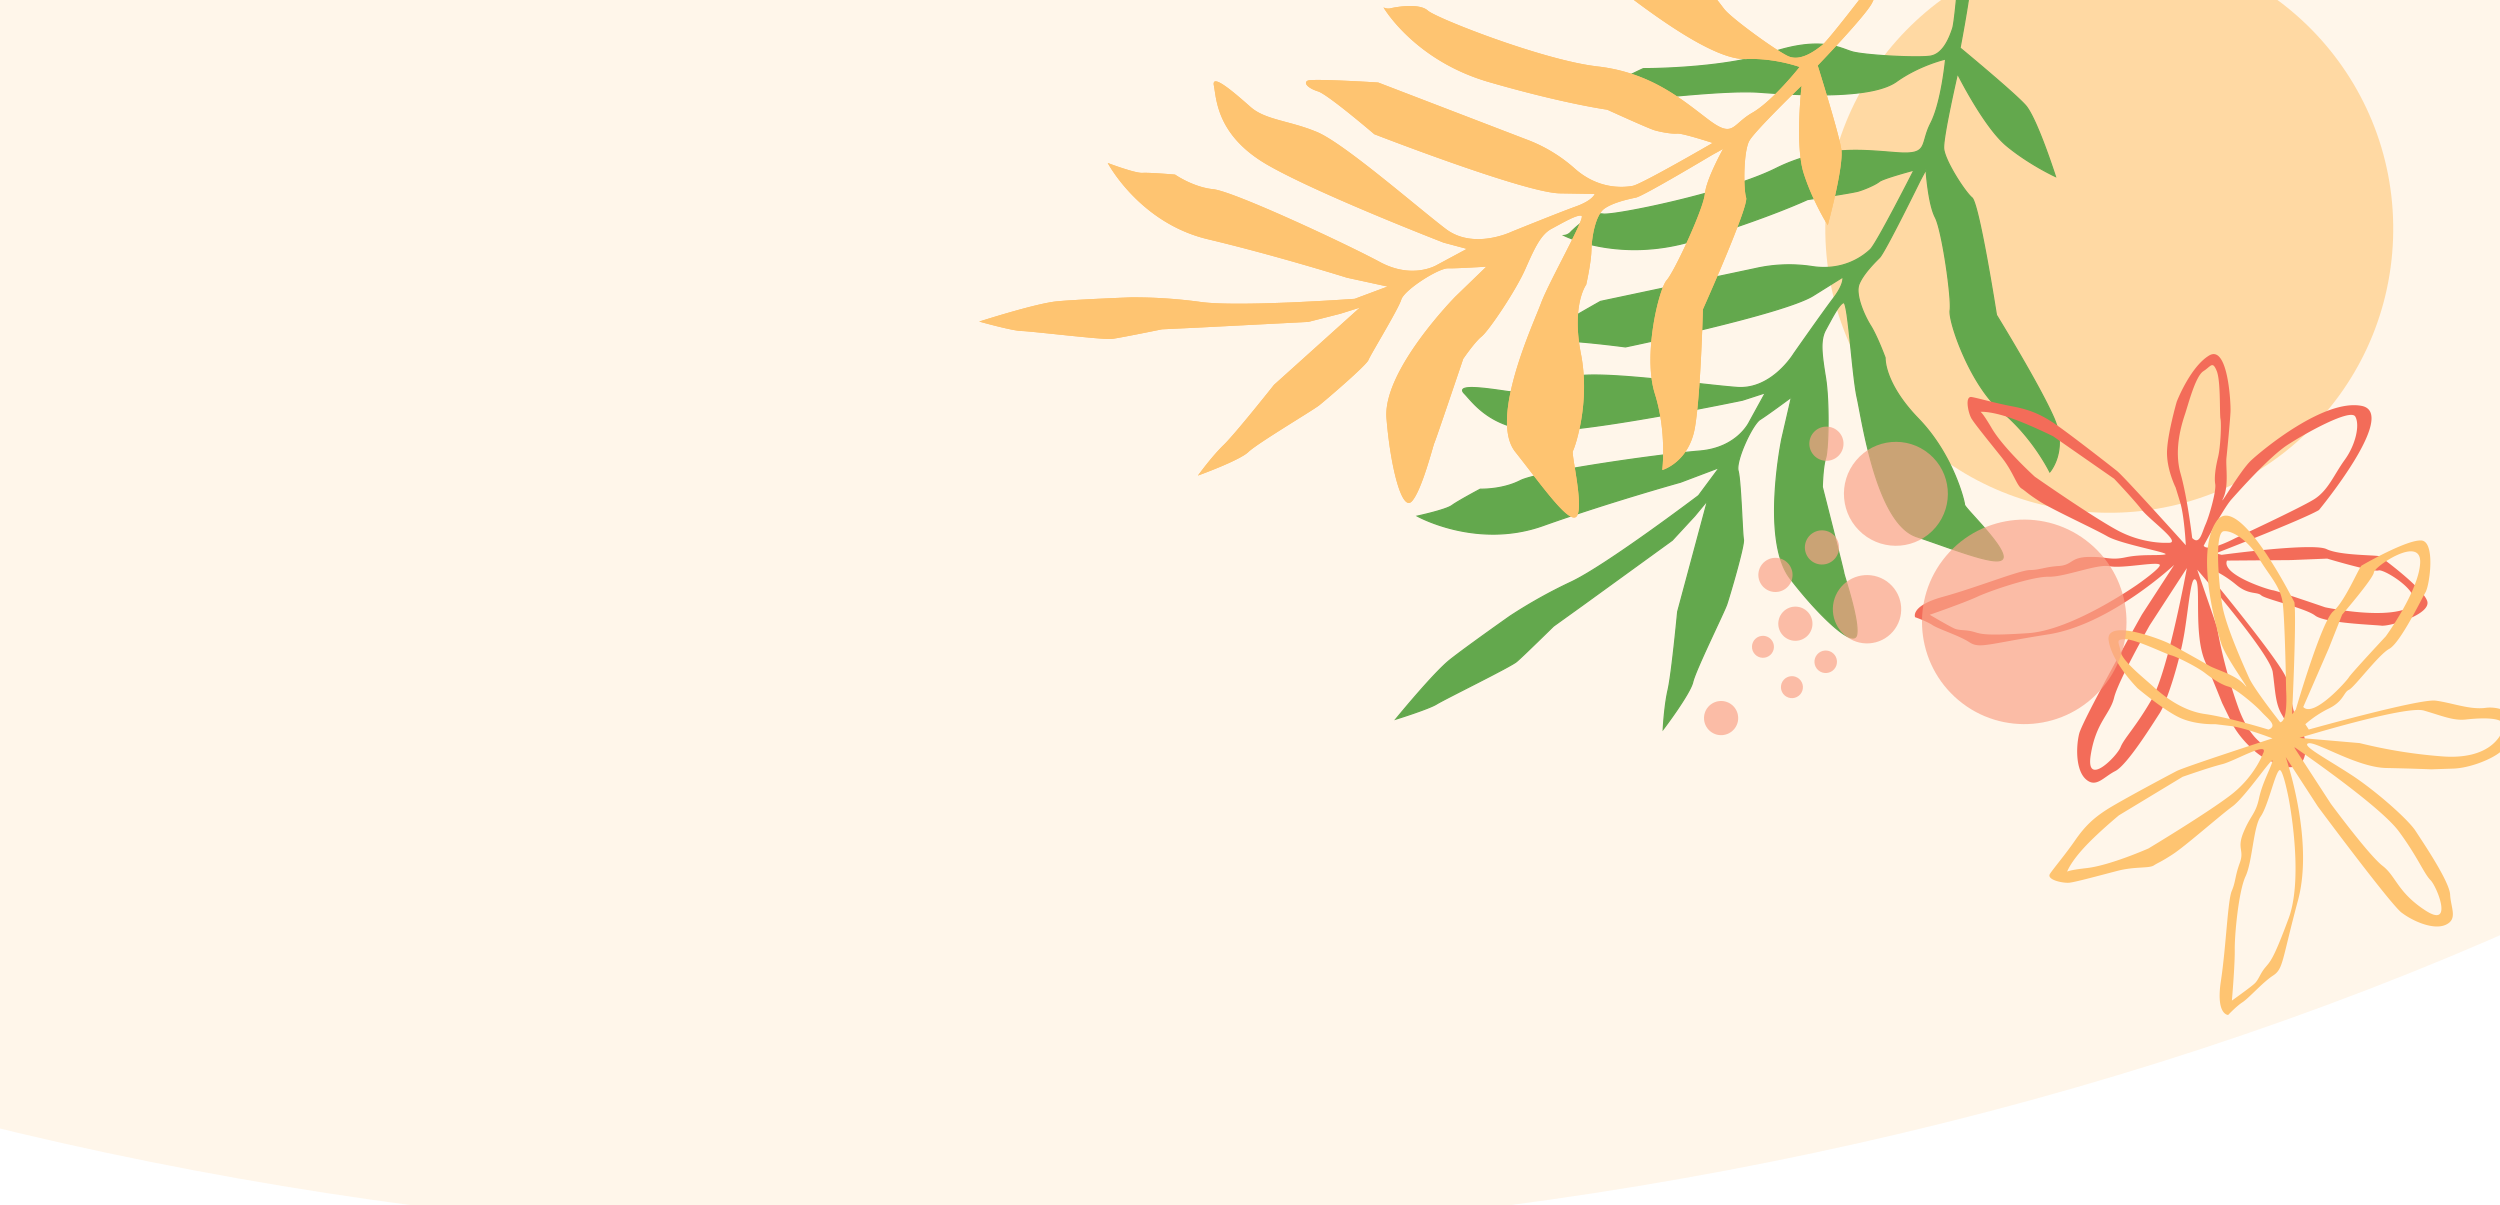 <svg xmlns="http://www.w3.org/2000/svg" xmlns:xlink="http://www.w3.org/1999/xlink" width="2016" height="972" viewBox="0 0 2016 972">
  <defs>
    <clipPath id="clip-path">
      <rect id="Rectangle_188" data-name="Rectangle 188" width="2016" height="972" transform="translate(8254 4640)" fill="#fff" stroke="#707070" stroke-width="1"/>
    </clipPath>
    <clipPath id="clip-path-2">
      <rect id="Rectangle_106" data-name="Rectangle 106" width="493.91" height="752.38" fill="none"/>
    </clipPath>
    <clipPath id="clip-path-3">
      <rect id="Rectangle_107" data-name="Rectangle 107" width="400.997" height="374.551" fill="#f15d55"/>
    </clipPath>
    <clipPath id="clip-path-4">
      <rect id="Rectangle_107-2" data-name="Rectangle 107" width="400.995" height="374.55" fill="#fec471"/>
    </clipPath>
    <clipPath id="clip-path-5">
      <rect id="Rectangle_106-2" data-name="Rectangle 106" width="493.91" height="752.38" fill="#fec471"/>
    </clipPath>
  </defs>
  <g id="Mask_Group_12" data-name="Mask Group 12" transform="translate(-8254 -4640)" clip-path="url(#clip-path)">
    <ellipse id="Ellipse_947" data-name="Ellipse 947" cx="228.99" cy="228.99" rx="228.99" ry="228.99" transform="translate(10191.758 4603.657) rotate(92)" fill="#fec471" opacity="0.581"/>
    <g id="Group_378" data-name="Group 378" transform="translate(9839.921 5327.383) rotate(-167)">
      <g id="Group_45" data-name="Group 45" transform="translate(0 0)" clip-path="url(#clip-path-2)">
        <path id="Path_19" data-name="Path 19" d="M183.236,750.564s5.313-5.978,0-10.627-15.941-37.2-15.941-37.2-7.97-52.473-7.306-59.115,2.322-21.919,12.785-25.905,52.308-11.291,62.271-10.627,27.232,6.642,63.1-15.277,97.639-35.867,97.639-35.867,33.874-25.9,31.882-32.546-89,29.225-128.192,35.2-89.669,15.942-104.946,33.21-34.577,26.568-34.577,26.568-4.689-34.539,0-53.137-4.61-25.24,20.63-29.225,59.114-6.642,92.989-34.539S391.8,435.062,401.1,434.4s19.926-16.606,21.919-19.927a8.5,8.5,0,0,1,4.734-3.985s-47.908-11.956-102.373,19.262-82.363,53.137-82.363,53.137-33.874,13.284-38.524,15.941-11.956,7.97-14.613,11.291-25.24,15.277-25.24,15.277,15.941-64.429,19.926-70.407,16.606-21.919,42.51-23.912a123.34,123.34,0,0,0,44.5-11.956l115.573-53.8s39.357-35.868,40.6-39.853-4.734-3.985-12.04,0-56.393,8.635-56.393,8.635S241.022,388.566,221.1,408.493L201.17,428.42s-2.657-4.65,3.321-17.934,21.255-51.145,21.255-51.145,10.627-32.547,38.524-36.864,106.274-10.96,128.193-20.259,35.867-23.248,51.808-24.576,42.51-3.321,33.21-9.3-30.553-26.569-76.384-13.285S257.627,313.51,257.627,313.51l-16.605,9.963,7.307-25.9s4.649-22.583,33.874-31.882,122.879-45.167,135.5-55.795,29.889-13.948,29.889-13.948,15.277-13.285,19.262-17.934,25.24-14.613,25.24-14.613-52.472-15.276-100.3,15.277S291.5,237.79,291.5,237.79l-27.9,18.6,11.292-25.9s59.91-71.735,84.42-91a402.593,402.593,0,0,0,41.78-37.861s28.561-31.882,39.189-45.167S472.167,0,472.167,0s-23.912,13.948-29.225,19.262S391.8,61.772,387.813,67.085s-22.583,34.54-22.583,34.54l-19.262,21.919L287.516,190.63l-13.284,23.248-7.307,14.612,3.322-92.99S263.6,85.683,263.6,72.4s-3.321-31.883-3.321-31.883-14.612,32.547-14.612,42.51-11.956,60.444-12.62,67.086-3.321,49.709-1.328,54.08,12.62,45.553,16.606,52.859-2.657,39.189-7.971,44.5-20.59,23.248-20.59,23.248V290.262s-1.993-83.692-31.883-108.268-63.1-43.838-62.435-31.882,20.59,43.838,21.254,45.831,32.547,63.765,32.547,63.765,3.321,15.941,2.657,23.247,7.306,45.167,14.613,63.1,11.291,28.561,8.634,37.861-5.978,23.248-9.3,24.576-19.926-55.795-27.9-72.4S130.1,241.11,96.224,237.79s-74.391-9.964-71.735,0,39.189,31.218,39.853,33.875,17.934,37.2,51.808,59.115,37.2,41.846,37.2,41.846,9.963,15.277,17.269,22.583,17.934,21.919,16.606,30.554-7.97,19.262-11.291,24.576S158,518.234,158,518.234l-2.657,9.818s-7.97-26.569-15.941-35.868-27.9-61.107-28.561-70.407S80.948,365.983,51.723,351.37,3.235,312.846,3.235,312.846-7.392,332.772,9.877,356.02s63.763,70.406,63.763,70.406,33.875,84.356,40.517,87.677,28.561,24.576,31.218,33.876,2.658,61.107,2.658,61.107-30.554-37.2-51.809-47.824-43.837-15.277-43.837-15.277,25.24,42.51,36.531,50.481,61.772,33.21,61.772,33.21,1.993,57.122,5.978,67.086,9.963,45.167,16.606,48.488,9.963,5.313,9.963,5.313" transform="translate(0.475 1.206)" fill="#48a347"/>
        <path id="Path_20" data-name="Path 20" d="M183.236,750.564s5.313-5.978,0-10.627-15.941-37.2-15.941-37.2-7.97-52.473-7.306-59.115,2.322-21.919,12.785-25.905,52.308-11.291,62.271-10.627,27.232,6.642,63.1-15.277,97.639-35.867,97.639-35.867,33.874-25.9,31.882-32.546-89,29.225-128.192,35.2-89.669,15.942-104.946,33.21-34.577,26.568-34.577,26.568-4.689-34.539,0-53.137-4.61-25.24,20.63-29.225,59.114-6.642,92.989-34.539S391.8,435.062,401.1,434.4s19.926-16.606,21.919-19.927a8.5,8.5,0,0,1,4.734-3.985s-47.908-11.956-102.373,19.262-82.363,53.137-82.363,53.137-33.874,13.284-38.524,15.941-11.956,7.97-14.613,11.291-25.24,15.277-25.24,15.277,15.941-64.429,19.926-70.407,16.606-21.919,42.51-23.912a123.34,123.34,0,0,0,44.5-11.956l115.573-53.8s39.357-35.868,40.6-39.853-4.734-3.985-12.04,0-56.393,8.635-56.393,8.635S241.022,388.566,221.1,408.493L201.17,428.42s-2.657-4.65,3.321-17.934,21.255-51.145,21.255-51.145,10.627-32.547,38.524-36.864,106.274-10.96,128.193-20.259,35.867-23.248,51.808-24.576,42.51-3.321,33.21-9.3-30.553-26.569-76.384-13.285S257.627,313.51,257.627,313.51l-16.605,9.963,7.307-25.9s4.649-22.583,33.874-31.882,122.879-45.167,135.5-55.795,29.889-13.948,29.889-13.948,15.277-13.285,19.262-17.934,25.24-14.613,25.24-14.613-52.472-15.276-100.3,15.277S291.5,237.79,291.5,237.79l-27.9,18.6,11.292-25.9s59.91-71.735,84.42-91a402.593,402.593,0,0,0,41.78-37.861s28.561-31.882,39.189-45.167S472.167,0,472.167,0s-23.912,13.948-29.225,19.262S391.8,61.772,387.813,67.085s-22.583,34.54-22.583,34.54l-19.262,21.919L287.516,190.63l-13.284,23.248-7.307,14.612,3.322-92.99S263.6,85.683,263.6,72.4s-3.321-31.883-3.321-31.883-14.612,32.547-14.612,42.51-11.956,60.444-12.62,67.086-3.321,49.709-1.328,54.08,12.62,45.553,16.606,52.859-2.657,39.189-7.971,44.5-20.59,23.248-20.59,23.248V290.262s-1.993-83.692-31.883-108.268-63.1-43.838-62.435-31.882,20.59,43.838,21.254,45.831,32.547,63.765,32.547,63.765,3.321,15.941,2.657,23.247,7.306,45.167,14.613,63.1,11.291,28.561,8.634,37.861-5.978,23.248-9.3,24.576-19.926-55.795-27.9-72.4S130.1,241.11,96.224,237.79s-74.391-9.964-71.735,0,39.189,31.218,39.853,33.875,17.934,37.2,51.808,59.115,37.2,41.846,37.2,41.846,9.963,15.277,17.269,22.583,17.934,21.919,16.606,30.554-7.97,19.262-11.291,24.576S158,518.234,158,518.234l-2.657,9.818s-7.97-26.569-15.941-35.868-27.9-61.107-28.561-70.407S80.948,365.983,51.723,351.37,3.235,312.846,3.235,312.846-7.392,332.772,9.877,356.02s63.763,70.406,63.763,70.406,33.875,84.356,40.517,87.677,28.561,24.576,31.218,33.876,2.658,61.107,2.658,61.107-30.554-37.2-51.809-47.824-43.837-15.277-43.837-15.277,25.24,42.51,36.531,50.481,61.772,33.21,61.772,33.21,1.993,57.122,5.978,67.086,9.963,45.167,16.606,48.488S183.236,750.564,183.236,750.564Z" transform="translate(0.475 1.206)" fill="none" stroke="#48a347" stroke-miterlimit="10" stroke-width="1"/>
      </g>
    </g>
    <g id="Group_379" data-name="Group 379" transform="matrix(0.839, 0.545, -0.545, 0.839, 9933.226, 4819.924)">
      <g id="Group_47" data-name="Group 47" clip-path="url(#clip-path-3)">
        <path id="Path_21" data-name="Path 21" d="M368.883,245.3c-11.535-5.39-20.763-18.435-30.746-26.908-9.983-8.452-98.362-36.115-98.362-36.115v-5.117a87.2,87.2,0,0,1,23.049-.252c13.066,1.531,16.9-4.614,21.518-3.838,4.614.755,35.36-10.759,45.343-10,9.983.776,43.036-19.211,49.181-22.273,6.145-3.083,29.194-29.97,19.987-36.891-9.228-6.921-49.181-9.228-51.488-9.228s-26.908,16.9-39.2,18.456c-12.29,1.531-68.392,49.936-68.392,49.936l-4.614,1.552s43.812-60.716,50.733-74.558c0,0,11.514-100.669-16.925-89.134-28.418,11.535-47.629,73.006-50.712,85.3-3.062,12.29-.776,48.426-2.307,37.667s-12.29-22.294-15.457-28.439c-3.146-6.145-13.737-26.531-17.575-33.053-3.859-6.5-31.522-44.567-39.2-28.418-7.7,16.128-1.531,45.322-1.531,45.322s8.452,27.684,16.128,39.2c7.676,11.535,20.742,19.211,20.742,19.211l9.228,7.7c9.228,7.676,23.049,26.887,23.049,26.887s-71.454-19.211-79.151-19.987c-7.676-.755-52.243-4.614-64.554-4.614-12.29,0-21.518,1.552-34.563,6.921C20,160,6.935,163.836,1.545,166.143c-5.369,2.307,4.614,12.29,9.228,14.6s23.825,8.452,37.646,13.066c13.842,4.614,22.294,12.29,26.908,12.29s5.369.776,17.68.776c12.29,0,48.405-5.39,61.471-6.145,13.066-.776,50.712-16.9,46.874-13.066S185.224,197.645,176,206.873,162.931,214.549,150.641,223c-12.311,8.452-6.921,12.311-16.149,19.211-9.228,6.921-10.759,10.759-17.68,15.373-6.9,4.614-28.418,35.36-46.874,56.1-18.435,20.742-9.983,26.132-9.983,26.132s9.228-2.307,15.373-2.307S97.6,332.9,107.6,332.9c9.983,0,12.29-6.145,49.936-39.953,37.667-33.829,54.571-102.221,54.571-102.221v47.65s6.145,97.607,9.983,108.366,13.842,26.111,24.6,27.663c10.759,1.531,10.759-9.228,16.128-18.456,5.39-9.207,4.614-47.629,4.614-58.388s-9.228-44.588-19.211-66.861c-9.983-22.294-20.742-41.505-14.6-39.2s22.294,37.646,41.505,50.712,29.97,20.763,29.97,20.763,3.838,2.307,15.289,9.207c11.451,6.921,30.809,10.759,40.037,9.228,9.207-1.531,15.373-.776,22.273-7.676,6.921-6.921-2.307-23.07-13.821-28.439M288.955,136.174l23.825-16.9s36.891-10.759,39.953-14.6c3.083-3.859,48.762-4.614,35.528,13.821-13.234,18.456-55.494,34.584-55.494,34.584s-39.974,9.983-43.036,11.535c-3.083,1.531-41.736,12.122-43.812,0Zm-90.686,42.26s-15.75,11.912-39.953,13.842c-24.2,1.908-79.151,0-79.151,0s-33.431-5.39-50.335-13.842c-10.214-5.1-13.7-6.145-14.849-6.166,1.7-1.216,7.634-4.95,20.616-8.431,15.751-4.236,39.2-6.921,39.2-6.921l59.94,1.93s22.273,5.369,32.256,8.83c10,3.461,42.889,4.719,32.277,10.759m-2.307,41.505s-23.8,59.542-52.62,81.059-31.522,21.14-37.667,23.07c-6.145,1.909-9.606,5.369-14.22,6.145-4.614.755-22.672,1.531-22.672,1.531s17.68-22.671,24.223-33.053c6.522-10.36,28.418-38.023,39.575-44.944,11.137-6.921,26.887-29.97,36.492-33.808s29.194-23.447,33.053-23.049c3.083.294-6.166,23.049-6.166,23.049m16.526-55.326s-21.12-25.377-36.115-38.422c-14.975-13.066-20.742-33.053-23.049-41.883-2.307-8.85-9.606-30.369-6.544-37.29,3.083-6.9,1.552-11.137,8.851-6.145,7.3,5.013,20.386,27.286,23.636,30.746s12.479,19.211,15.163,26.887c2.685,7.7,6.145,15.373,10,19.61,3.838,4.216,9.983,24.2,11.137,31.5s5.264,16.778-3.083,15m9.605-43.435c1.552-9.983,6.921-45.322,13.842-61.094,6.921-15.751,26.509-52.641,33.43-49.181,6.9,3.461,12.668,18.834,11.913,33.829-.776,14.975,2.307,28.041-3.46,40.331S241.7,145.779,241.7,145.779s-11.954,21.728-18.058,19.043c0,0-3.1-33.64-1.552-43.644m33.829,169.46c1.531,26.132-1.552,39.177,0,46.874,1.531,7.676-5.7,43.036-16.694,18.435-10.99-24.58-4.824-36.115-9.438-49.181s-7.7-64.554-7.7-64.554V187.284s32.277,77.222,33.829,103.354m116.8-24.6c-6.145,6.145-25.1,15.373-54.424-6.921a400.587,400.587,0,0,1-50.083-45.322l-38.422-29.97s86.072,24.58,96.055,36.115c9.983,11.514,15.373,19.966,24.58,24.58,9.228,4.614,28.439,15.373,22.294,21.518" transform="translate(0.001 0.001)" fill="#f15d55"/>
      </g>
    </g>
    <g id="Group_380" data-name="Group 380" transform="matrix(0.839, -0.545, 0.545, 0.839, 9815.291, 5206.035)">
      <g id="Group_47-2" data-name="Group 47" clip-path="url(#clip-path-4)">
        <path id="Path_21-2" data-name="Path 21" d="M368.882,245.3c-11.535-5.39-20.763-18.435-30.746-26.908-9.983-8.452-98.362-36.115-98.362-36.115v-5.117a87.2,87.2,0,0,1,23.049-.252c13.066,1.531,16.9-4.614,21.518-3.838,4.614.755,35.36-10.759,45.343-10,9.983.776,43.036-19.211,49.181-22.273,6.145-3.083,29.194-29.97,19.987-36.891-9.228-6.921-49.181-9.228-51.488-9.228s-26.908,16.9-39.2,18.456c-12.29,1.531-68.392,49.936-68.392,49.936l-4.614,1.552s43.812-60.716,50.733-74.558c0,0,11.514-100.669-16.925-89.134-28.418,11.535-47.629,73.006-50.712,85.3-3.062,12.29-.776,48.426-2.307,37.667s-12.29-22.294-15.457-28.439c-3.146-6.145-13.737-26.531-17.575-33.053-3.859-6.5-31.522-44.567-39.2-28.418-7.7,16.128-1.531,45.322-1.531,45.322s8.452,27.684,16.128,39.2c7.676,11.535,20.742,19.211,20.742,19.211l9.228,7.7c9.228,7.676,23.049,26.887,23.049,26.887s-71.454-19.211-79.151-19.987c-7.676-.755-52.243-4.614-64.554-4.614-12.29,0-21.518,1.552-34.563,6.921C20,160,6.935,163.838,1.545,166.145c-5.369,2.307,4.614,12.29,9.228,14.6s23.825,8.452,37.646,13.066c13.842,4.614,22.294,12.29,26.908,12.29s5.369.776,17.68.776c12.29,0,48.4-5.39,61.471-6.145,13.066-.776,50.712-16.9,46.874-13.066S185.224,197.645,176,206.873,162.93,214.549,150.64,223c-12.311,8.452-6.921,12.311-16.149,19.211-9.228,6.921-10.759,10.759-17.68,15.373-6.9,4.614-28.418,35.36-46.874,56.1C51.5,334.43,59.954,339.82,59.954,339.82s9.228-2.307,15.373-2.307S97.6,332.9,107.6,332.9c9.983,0,12.29-6.145,49.936-39.953,37.667-33.829,54.571-102.221,54.571-102.221v47.65s6.145,97.607,9.983,108.366,13.842,26.111,24.6,27.663c10.759,1.531,10.759-9.228,16.128-18.456,5.39-9.207,4.614-47.629,4.614-58.388s-9.228-44.588-19.211-66.861c-9.983-22.294-20.742-41.505-14.6-39.2s22.294,37.646,41.5,50.712,29.97,20.763,29.97,20.763,3.838,2.307,15.289,9.207c11.451,6.921,30.809,10.759,40.037,9.228,9.207-1.531,15.373-.776,22.273-7.676,6.921-6.921-2.307-23.07-13.821-28.439M288.955,136.174l23.825-16.9s36.891-10.759,39.953-14.6c3.083-3.859,48.762-4.614,35.528,13.821-13.234,18.456-55.494,34.584-55.494,34.584s-39.974,9.983-43.036,11.535c-3.083,1.531-41.736,12.122-43.812,0Zm-90.686,42.26s-15.751,11.913-39.953,13.842c-24.2,1.909-79.151,0-79.151,0s-33.43-5.39-50.334-13.842c-10.214-5.1-13.7-6.145-14.849-6.166,1.7-1.216,7.634-4.95,20.616-8.431,15.751-4.237,39.2-6.921,39.2-6.921l59.94,1.929s22.273,5.369,32.256,8.829c10,3.46,42.889,4.719,32.277,10.759m-2.307,41.505s-23.8,59.542-52.621,81.06-31.522,21.141-37.667,23.07c-6.145,1.909-9.605,5.369-14.219,6.145-4.614.755-22.671,1.531-22.671,1.531s17.68-22.672,24.224-33.053c6.523-10.361,28.418-38.024,39.576-44.945,11.137-6.921,26.887-29.97,36.493-33.808s29.194-23.448,33.053-23.049c3.083.294-6.166,23.049-6.166,23.049m16.527-55.326s-21.119-25.377-36.115-38.422c-14.974-13.066-20.742-33.053-23.049-41.883-2.307-8.85-9.605-30.369-6.543-37.29,3.083-6.9,1.552-11.137,8.851-6.145,7.3,5.012,20.385,27.286,23.636,30.746s12.479,19.211,15.163,26.887c2.684,7.7,6.145,15.373,10,19.61,3.838,4.216,9.983,24.2,11.136,31.5s5.264,16.778-3.083,15m9.606-43.435c1.552-9.983,6.921-45.322,13.842-61.094,6.921-15.751,26.51-52.642,33.431-49.181,6.9,3.46,12.668,18.834,11.912,33.829-.776,14.975,2.307,28.041-3.461,40.331S241.7,145.78,241.7,145.78s-11.954,21.728-18.057,19.043c0,0-3.1-33.64-1.552-43.644m33.829,169.46c1.531,26.132-1.552,39.177,0,46.874,1.531,7.676-5.7,43.036-16.694,18.435-10.99-24.58-4.824-36.115-9.438-49.181s-7.7-64.554-7.7-64.554V187.285s32.277,77.222,33.829,103.354m116.8-24.6c-6.145,6.145-25.1,15.373-54.424-6.921a400.585,400.585,0,0,1-50.083-45.322l-38.422-29.97s86.072,24.58,96.055,36.115c9.983,11.514,15.373,19.966,24.58,24.58,9.228,4.614,28.439,15.373,22.294,21.518" transform="translate(0 0)" fill="#fec471"/>
      </g>
    </g>
    <ellipse id="Ellipse_949" data-name="Ellipse 949" cx="82.464" cy="82.464" rx="82.464" ry="82.464" transform="translate(10002.533 5131.305) rotate(130)" fill="rgba(247,156,139,0.69)"/>
    <ellipse id="Ellipse_950" data-name="Ellipse 950" cx="41.909" cy="41.909" rx="41.909" ry="41.909" transform="translate(9841.896 5033.053) rotate(130)" fill="rgba(247,156,139,0.69)"/>
    <ellipse id="Ellipse_951" data-name="Ellipse 951" cx="27.556" cy="27.556" rx="27.556" ry="27.556" transform="matrix(-0.656, 0.755, -0.755, -0.656, 9798.454, 5128.567)" fill="rgba(247,156,139,0.69)"/>
    <ellipse id="Ellipse_952" data-name="Ellipse 952" cx="13.778" cy="13.778" rx="13.778" ry="13.778" transform="matrix(-0.656, 0.755, -0.755, -0.656, 9742.678, 5080.09)" fill="rgba(247,156,139,0.69)"/>
    <ellipse id="Ellipse_953" data-name="Ellipse 953" cx="13.778" cy="13.778" rx="13.778" ry="13.778" transform="matrix(-0.656, 0.755, -0.755, -0.656, 9721.236, 5141.601)" fill="rgba(247,156,139,0.69)"/>
    <ellipse id="Ellipse_954" data-name="Ellipse 954" cx="13.778" cy="13.778" rx="13.778" ry="13.778" transform="matrix(-0.656, 0.755, -0.755, -0.656, 9705.162, 5102.248)" fill="rgba(247,156,139,0.69)"/>
    <ellipse id="Ellipse_955" data-name="Ellipse 955" cx="13.778" cy="13.778" rx="13.778" ry="13.778" transform="matrix(-0.656, 0.755, -0.755, -0.656, 9661.337, 5217.697)" fill="rgba(247,156,139,0.69)"/>
    <ellipse id="Ellipse_956" data-name="Ellipse 956" cx="9.08" cy="9.08" rx="9.08" ry="9.08" transform="matrix(-0.656, 0.755, -0.755, -0.656, 9739.068, 5172.758)" fill="rgba(247,156,139,0.69)"/>
    <ellipse id="Ellipse_957" data-name="Ellipse 957" cx="8.868" cy="8.868" rx="8.868" ry="8.868" transform="matrix(-0.656, 0.755, -0.755, -0.656, 9711.523, 5193.246)" fill="rgba(247,156,139,0.69)"/>
    <ellipse id="Ellipse_958" data-name="Ellipse 958" cx="8.868" cy="8.868" rx="8.868" ry="8.868" transform="matrix(-0.035, 0.999, -0.999, -0.035, 9684.821, 5153.033)" fill="rgba(247,156,139,0.69)"/>
    <ellipse id="Ellipse_959" data-name="Ellipse 959" cx="13.778" cy="13.778" rx="13.778" ry="13.778" transform="matrix(-0.656, 0.755, -0.755, -0.656, 9746.273, 4996.447)" fill="rgba(247,156,139,0.69)"/>
    <g id="Group_381" data-name="Group 381" transform="matrix(-0.695, -0.719, 0.719, -0.695, 9371.238, 5239.977)">
      <g id="Group_45-2" data-name="Group 45" transform="translate(0 0)" clip-path="url(#clip-path-5)">
        <path id="Path_19-2" data-name="Path 19" d="M183.236,750.564s5.313-5.978,0-10.627-15.941-37.2-15.941-37.2-7.97-52.473-7.306-59.115,2.322-21.919,12.785-25.905,52.308-11.291,62.271-10.627,27.232,6.642,63.1-15.277,97.639-35.867,97.639-35.867,33.874-25.9,31.882-32.546-89,29.225-128.192,35.2-89.669,15.942-104.946,33.21-34.577,26.568-34.577,26.568-4.689-34.539,0-53.137-4.61-25.24,20.63-29.225,59.114-6.642,92.989-34.539S391.8,435.062,401.1,434.4s19.926-16.606,21.919-19.927a8.5,8.5,0,0,1,4.734-3.985s-47.908-11.956-102.373,19.262-82.363,53.137-82.363,53.137-33.874,13.284-38.524,15.941-11.956,7.97-14.613,11.291-25.24,15.277-25.24,15.277,15.941-64.429,19.926-70.407,16.606-21.919,42.51-23.912a123.34,123.34,0,0,0,44.5-11.956l115.573-53.8s39.357-35.868,40.6-39.853-4.734-3.985-12.04,0-56.393,8.635-56.393,8.635S241.022,388.566,221.1,408.493L201.17,428.42s-2.657-4.65,3.321-17.934,21.255-51.145,21.255-51.145,10.627-32.547,38.524-36.864,106.274-10.96,128.193-20.259,35.867-23.248,51.808-24.576,42.51-3.321,33.21-9.3-30.553-26.569-76.384-13.285S257.627,313.51,257.627,313.51l-16.605,9.963,7.307-25.9s4.649-22.583,33.874-31.882,122.879-45.167,135.5-55.795,29.889-13.948,29.889-13.948,15.277-13.285,19.262-17.934,25.24-14.613,25.24-14.613-52.472-15.276-100.3,15.277S291.5,237.79,291.5,237.79l-27.9,18.6,11.292-25.9s59.91-71.735,84.42-91a402.593,402.593,0,0,0,41.78-37.861s28.561-31.882,39.189-45.167S472.167,0,472.167,0s-23.912,13.948-29.225,19.262S391.8,61.772,387.813,67.085s-22.583,34.54-22.583,34.54l-19.262,21.919L287.516,190.63l-13.284,23.248-7.307,14.612,3.322-92.99S263.6,85.683,263.6,72.4s-3.321-31.883-3.321-31.883-14.612,32.547-14.612,42.51-11.956,60.444-12.62,67.086-3.321,49.709-1.328,54.08,12.62,45.553,16.606,52.859-2.657,39.189-7.971,44.5-20.59,23.248-20.59,23.248V290.262s-1.993-83.692-31.883-108.268-63.1-43.838-62.435-31.882,20.59,43.838,21.254,45.831,32.547,63.765,32.547,63.765,3.321,15.941,2.657,23.247,7.306,45.167,14.613,63.1,11.291,28.561,8.634,37.861-5.978,23.248-9.3,24.576-19.926-55.795-27.9-72.4S130.1,241.11,96.224,237.79s-74.391-9.964-71.735,0,39.189,31.218,39.853,33.875,17.934,37.2,51.808,59.115,37.2,41.846,37.2,41.846,9.963,15.277,17.269,22.583,17.934,21.919,16.606,30.554-7.97,19.262-11.291,24.576S158,518.234,158,518.234l-2.657,9.818s-7.97-26.569-15.941-35.868-27.9-61.107-28.561-70.407S80.948,365.983,51.723,351.37,3.235,312.846,3.235,312.846-7.392,332.772,9.877,356.02s63.763,70.406,63.763,70.406,33.875,84.356,40.517,87.677,28.561,24.576,31.218,33.876,2.658,61.107,2.658,61.107-30.554-37.2-51.809-47.824-43.837-15.277-43.837-15.277,25.24,42.51,36.531,50.481,61.772,33.21,61.772,33.21,1.993,57.122,5.978,67.086,9.963,45.167,16.606,48.488,9.963,5.313,9.963,5.313" transform="translate(0.475 1.206)" fill="#fec471"/>
        <path id="Path_20-2" data-name="Path 20" d="M183.236,750.564s5.313-5.978,0-10.627-15.941-37.2-15.941-37.2-7.97-52.473-7.306-59.115,2.322-21.919,12.785-25.905,52.308-11.291,62.271-10.627,27.232,6.642,63.1-15.277,97.639-35.867,97.639-35.867,33.874-25.9,31.882-32.546-89,29.225-128.192,35.2-89.669,15.942-104.946,33.21-34.577,26.568-34.577,26.568-4.689-34.539,0-53.137-4.61-25.24,20.63-29.225,59.114-6.642,92.989-34.539S391.8,435.062,401.1,434.4s19.926-16.606,21.919-19.927a8.5,8.5,0,0,1,4.734-3.985s-47.908-11.956-102.373,19.262-82.363,53.137-82.363,53.137-33.874,13.284-38.524,15.941-11.956,7.97-14.613,11.291-25.24,15.277-25.24,15.277,15.941-64.429,19.926-70.407,16.606-21.919,42.51-23.912a123.34,123.34,0,0,0,44.5-11.956l115.573-53.8s39.357-35.868,40.6-39.853-4.734-3.985-12.04,0-56.393,8.635-56.393,8.635S241.022,388.566,221.1,408.493L201.17,428.42s-2.657-4.65,3.321-17.934,21.255-51.145,21.255-51.145,10.627-32.547,38.524-36.864,106.274-10.96,128.193-20.259,35.867-23.248,51.808-24.576,42.51-3.321,33.21-9.3-30.553-26.569-76.384-13.285S257.627,313.51,257.627,313.51l-16.605,9.963,7.307-25.9s4.649-22.583,33.874-31.882,122.879-45.167,135.5-55.795,29.889-13.948,29.889-13.948,15.277-13.285,19.262-17.934,25.24-14.613,25.24-14.613-52.472-15.276-100.3,15.277S291.5,237.79,291.5,237.79l-27.9,18.6,11.292-25.9s59.91-71.735,84.42-91a402.593,402.593,0,0,0,41.78-37.861s28.561-31.882,39.189-45.167S472.167,0,472.167,0s-23.912,13.948-29.225,19.262S391.8,61.772,387.813,67.085s-22.583,34.54-22.583,34.54l-19.262,21.919L287.516,190.63l-13.284,23.248-7.307,14.612,3.322-92.99S263.6,85.683,263.6,72.4s-3.321-31.883-3.321-31.883-14.612,32.547-14.612,42.51-11.956,60.444-12.62,67.086-3.321,49.709-1.328,54.08,12.62,45.553,16.606,52.859-2.657,39.189-7.971,44.5-20.59,23.248-20.59,23.248V290.262s-1.993-83.692-31.883-108.268-63.1-43.838-62.435-31.882,20.59,43.838,21.254,45.831,32.547,63.765,32.547,63.765,3.321,15.941,2.657,23.247,7.306,45.167,14.613,63.1,11.291,28.561,8.634,37.861-5.978,23.248-9.3,24.576-19.926-55.795-27.9-72.4S130.1,241.11,96.224,237.79s-74.391-9.964-71.735,0,39.189,31.218,39.853,33.875,17.934,37.2,51.808,59.115,37.2,41.846,37.2,41.846,9.963,15.277,17.269,22.583,17.934,21.919,16.606,30.554-7.97,19.262-11.291,24.576S158,518.234,158,518.234l-2.657,9.818s-7.97-26.569-15.941-35.868-27.9-61.107-28.561-70.407S80.948,365.983,51.723,351.37,3.235,312.846,3.235,312.846-7.392,332.772,9.877,356.02s63.763,70.406,63.763,70.406,33.875,84.356,40.517,87.677,28.561,24.576,31.218,33.876,2.658,61.107,2.658,61.107-30.554-37.2-51.809-47.824-43.837-15.277-43.837-15.277,25.24,42.51,36.531,50.481,61.772,33.21,61.772,33.21,1.993,57.122,5.978,67.086,9.963,45.167,16.606,48.488S183.236,750.564,183.236,750.564Z" transform="translate(0.475 1.206)" fill="#fec471"/>
      </g>
    </g>
    <ellipse id="Ellipse_948" data-name="Ellipse 948" cx="2269.5" cy="1515" rx="2269.5" ry="1515" transform="translate(6759 2611)" fill="rgba(254,196,113,0.15)"/>
  </g>
</svg>
